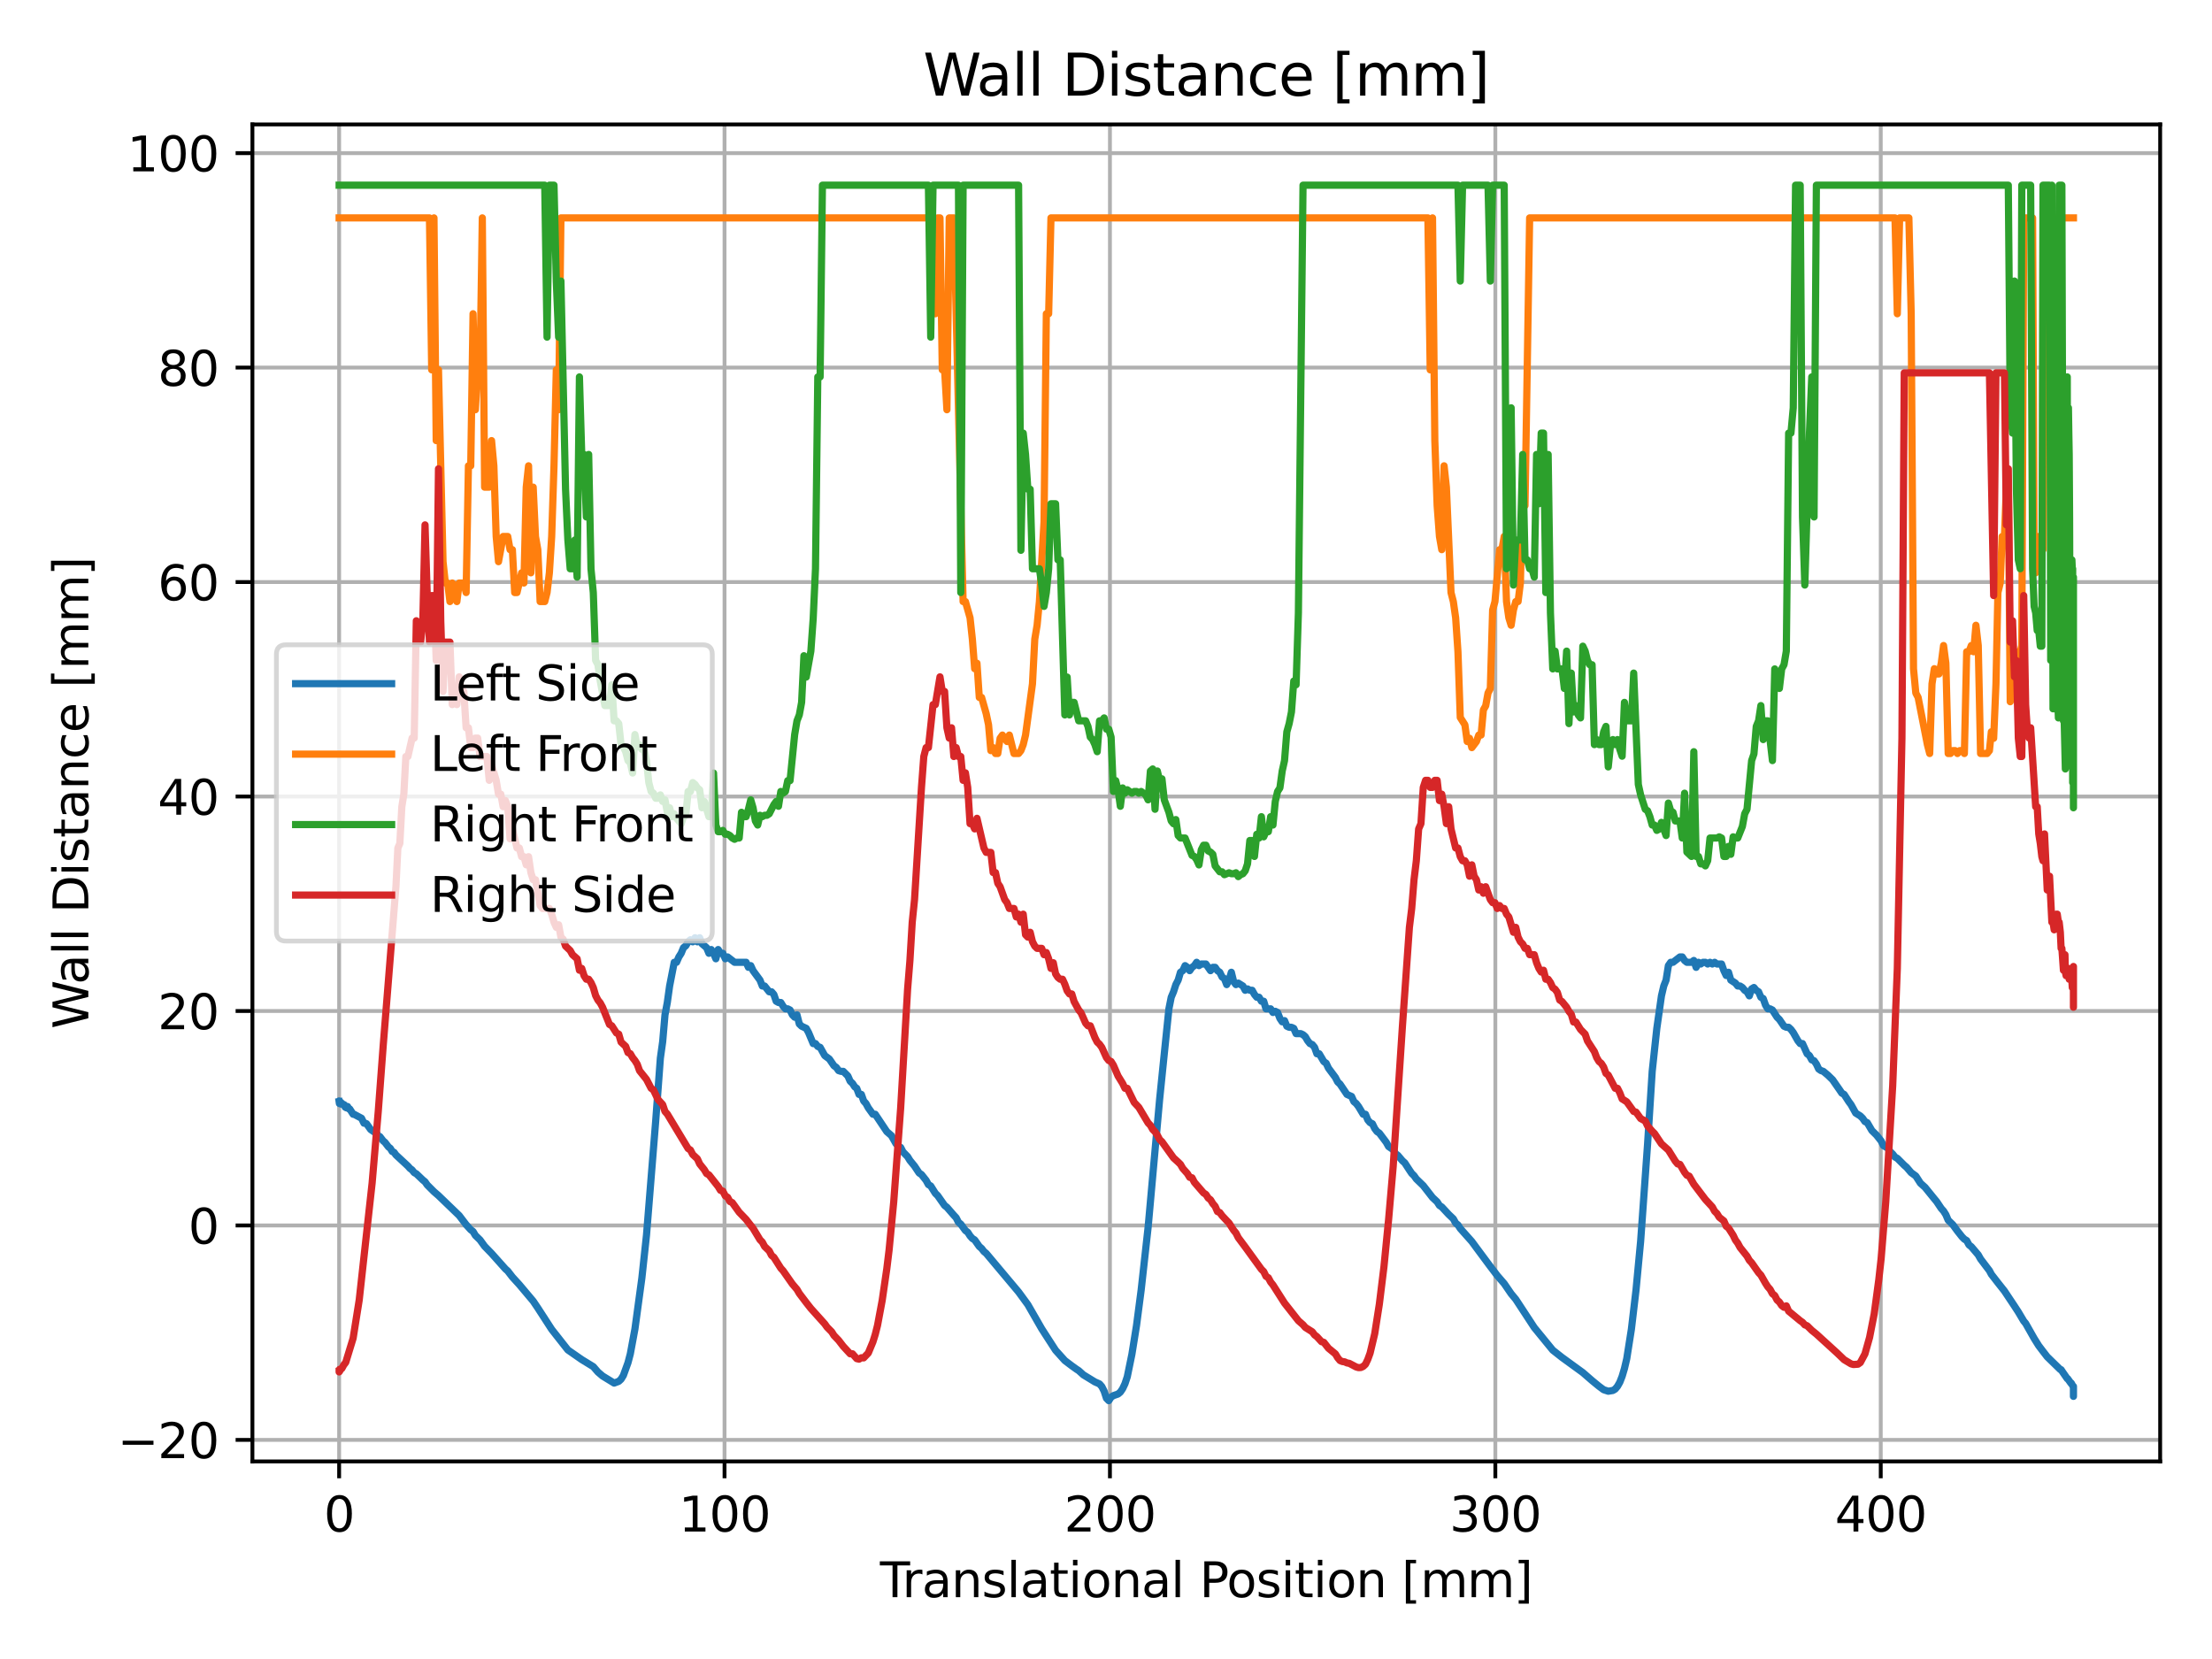 <?xml version="1.0" encoding="utf-8" standalone="no"?>
<!DOCTYPE svg PUBLIC "-//W3C//DTD SVG 1.1//EN"
  "http://www.w3.org/Graphics/SVG/1.1/DTD/svg11.dtd">
<svg xmlns:xlink="http://www.w3.org/1999/xlink" width="460.8pt" height="345.6pt" viewBox="0 0 460.8 345.6" xmlns="http://www.w3.org/2000/svg" version="1.1">
 <defs>
  <style type="text/css">*{stroke-linejoin: round; stroke-linecap: butt}</style>
 </defs>
 <g id="figure_1">
  <g id="patch_1">
   <path d="M 0 345.6 
L 460.8 345.6 
L 460.8 0 
L 0 0 
z
" style="fill: #ffffff"/>
  </g>
  <g id="axes_1">
   <g id="patch_2">
    <path d="M 52.583 304.444 
L 450 304.444 
L 450 25.918 
L 52.583 25.918 
z
" style="fill: #ffffff"/>
   </g>
   <g id="matplotlib.axis_1">
    <g id="xtick_1">
     <g id="line2d_1">
      <path d="M 70.647 304.444 
L 70.647 25.918 
" clip-path="url(#p1320fbf573)" style="fill: none; stroke: #b0b0b0; stroke-width: 0.8; stroke-linecap: square"/>
     </g>
     <g id="line2d_2">
      <defs>
       <path id="me6442c1ea4" d="M 0 0 
L 0 3.5 
" style="stroke: #000000; stroke-width: 0.8"/>
      </defs>
      <g>
       <use xlink:href="#me6442c1ea4" x="70.647" y="304.444" style="stroke: #000000; stroke-width: 0.8"/>
      </g>
     </g>
     <g id="text_1">
      <!-- 0 -->
      <g transform="translate(67.466 319.042)scale(0.1 -0.1)">
       <defs>
        <path id="DejaVuSans-30" d="M 2034 4250 
Q 1547 4250 1301 3770 
Q 1056 3291 1056 2328 
Q 1056 1369 1301 889 
Q 1547 409 2034 409 
Q 2525 409 2770 889 
Q 3016 1369 3016 2328 
Q 3016 3291 2770 3770 
Q 2525 4250 2034 4250 
z
M 2034 4750 
Q 2819 4750 3233 4129 
Q 3647 3509 3647 2328 
Q 3647 1150 3233 529 
Q 2819 -91 2034 -91 
Q 1250 -91 836 529 
Q 422 1150 422 2328 
Q 422 3509 836 4129 
Q 1250 4750 2034 4750 
z
" transform="scale(0.016)"/>
       </defs>
       <use xlink:href="#DejaVuSans-30"/>
      </g>
     </g>
    </g>
    <g id="xtick_2">
     <g id="line2d_3">
      <path d="M 150.934 304.444 
L 150.934 25.918 
" clip-path="url(#p1320fbf573)" style="fill: none; stroke: #b0b0b0; stroke-width: 0.8; stroke-linecap: square"/>
     </g>
     <g id="line2d_4">
      <g>
       <use xlink:href="#me6442c1ea4" x="150.934" y="304.444" style="stroke: #000000; stroke-width: 0.8"/>
      </g>
     </g>
     <g id="text_2">
      <!-- 100 -->
      <g transform="translate(141.39 319.042)scale(0.1 -0.1)">
       <defs>
        <path id="DejaVuSans-31" d="M 794 531 
L 1825 531 
L 1825 4091 
L 703 3866 
L 703 4441 
L 1819 4666 
L 2450 4666 
L 2450 531 
L 3481 531 
L 3481 0 
L 794 0 
L 794 531 
z
" transform="scale(0.016)"/>
       </defs>
       <use xlink:href="#DejaVuSans-31"/>
       <use xlink:href="#DejaVuSans-30" x="63.623"/>
       <use xlink:href="#DejaVuSans-30" x="127.246"/>
      </g>
     </g>
    </g>
    <g id="xtick_3">
     <g id="line2d_5">
      <path d="M 231.22 304.444 
L 231.22 25.918 
" clip-path="url(#p1320fbf573)" style="fill: none; stroke: #b0b0b0; stroke-width: 0.8; stroke-linecap: square"/>
     </g>
     <g id="line2d_6">
      <g>
       <use xlink:href="#me6442c1ea4" x="231.22" y="304.444" style="stroke: #000000; stroke-width: 0.8"/>
      </g>
     </g>
     <g id="text_3">
      <!-- 200 -->
      <g transform="translate(221.676 319.042)scale(0.1 -0.1)">
       <defs>
        <path id="DejaVuSans-32" d="M 1228 531 
L 3431 531 
L 3431 0 
L 469 0 
L 469 531 
Q 828 903 1448 1529 
Q 2069 2156 2228 2338 
Q 2531 2678 2651 2914 
Q 2772 3150 2772 3378 
Q 2772 3750 2511 3984 
Q 2250 4219 1831 4219 
Q 1534 4219 1204 4116 
Q 875 4013 500 3803 
L 500 4441 
Q 881 4594 1212 4672 
Q 1544 4750 1819 4750 
Q 2544 4750 2975 4387 
Q 3406 4025 3406 3419 
Q 3406 3131 3298 2873 
Q 3191 2616 2906 2266 
Q 2828 2175 2409 1742 
Q 1991 1309 1228 531 
z
" transform="scale(0.016)"/>
       </defs>
       <use xlink:href="#DejaVuSans-32"/>
       <use xlink:href="#DejaVuSans-30" x="63.623"/>
       <use xlink:href="#DejaVuSans-30" x="127.246"/>
      </g>
     </g>
    </g>
    <g id="xtick_4">
     <g id="line2d_7">
      <path d="M 311.506 304.444 
L 311.506 25.918 
" clip-path="url(#p1320fbf573)" style="fill: none; stroke: #b0b0b0; stroke-width: 0.8; stroke-linecap: square"/>
     </g>
     <g id="line2d_8">
      <g>
       <use xlink:href="#me6442c1ea4" x="311.506" y="304.444" style="stroke: #000000; stroke-width: 0.8"/>
      </g>
     </g>
     <g id="text_4">
      <!-- 300 -->
      <g transform="translate(301.962 319.042)scale(0.1 -0.1)">
       <defs>
        <path id="DejaVuSans-33" d="M 2597 2516 
Q 3050 2419 3304 2112 
Q 3559 1806 3559 1356 
Q 3559 666 3084 287 
Q 2609 -91 1734 -91 
Q 1441 -91 1130 -33 
Q 819 25 488 141 
L 488 750 
Q 750 597 1062 519 
Q 1375 441 1716 441 
Q 2309 441 2620 675 
Q 2931 909 2931 1356 
Q 2931 1769 2642 2001 
Q 2353 2234 1838 2234 
L 1294 2234 
L 1294 2753 
L 1863 2753 
Q 2328 2753 2575 2939 
Q 2822 3125 2822 3475 
Q 2822 3834 2567 4026 
Q 2313 4219 1838 4219 
Q 1578 4219 1281 4162 
Q 984 4106 628 3988 
L 628 4550 
Q 988 4650 1302 4700 
Q 1616 4750 1894 4750 
Q 2613 4750 3031 4423 
Q 3450 4097 3450 3541 
Q 3450 3153 3228 2886 
Q 3006 2619 2597 2516 
z
" transform="scale(0.016)"/>
       </defs>
       <use xlink:href="#DejaVuSans-33"/>
       <use xlink:href="#DejaVuSans-30" x="63.623"/>
       <use xlink:href="#DejaVuSans-30" x="127.246"/>
      </g>
     </g>
    </g>
    <g id="xtick_5">
     <g id="line2d_9">
      <path d="M 391.792 304.444 
L 391.792 25.918 
" clip-path="url(#p1320fbf573)" style="fill: none; stroke: #b0b0b0; stroke-width: 0.8; stroke-linecap: square"/>
     </g>
     <g id="line2d_10">
      <g>
       <use xlink:href="#me6442c1ea4" x="391.792" y="304.444" style="stroke: #000000; stroke-width: 0.8"/>
      </g>
     </g>
     <g id="text_5">
      <!-- 400 -->
      <g transform="translate(382.249 319.042)scale(0.1 -0.1)">
       <defs>
        <path id="DejaVuSans-34" d="M 2419 4116 
L 825 1625 
L 2419 1625 
L 2419 4116 
z
M 2253 4666 
L 3047 4666 
L 3047 1625 
L 3713 1625 
L 3713 1100 
L 3047 1100 
L 3047 0 
L 2419 0 
L 2419 1100 
L 313 1100 
L 313 1709 
L 2253 4666 
z
" transform="scale(0.016)"/>
       </defs>
       <use xlink:href="#DejaVuSans-34"/>
       <use xlink:href="#DejaVuSans-30" x="63.623"/>
       <use xlink:href="#DejaVuSans-30" x="127.246"/>
      </g>
     </g>
    </g>
    <g id="text_6">
     <!-- Translational Position [mm] -->
     <g transform="translate(183.314 332.72)scale(0.1 -0.1)">
      <defs>
       <path id="DejaVuSans-54" d="M -19 4666 
L 3928 4666 
L 3928 4134 
L 2272 4134 
L 2272 0 
L 1638 0 
L 1638 4134 
L -19 4134 
L -19 4666 
z
" transform="scale(0.016)"/>
       <path id="DejaVuSans-72" d="M 2631 2963 
Q 2534 3019 2420 3045 
Q 2306 3072 2169 3072 
Q 1681 3072 1420 2755 
Q 1159 2438 1159 1844 
L 1159 0 
L 581 0 
L 581 3500 
L 1159 3500 
L 1159 2956 
Q 1341 3275 1631 3429 
Q 1922 3584 2338 3584 
Q 2397 3584 2469 3576 
Q 2541 3569 2628 3553 
L 2631 2963 
z
" transform="scale(0.016)"/>
       <path id="DejaVuSans-61" d="M 2194 1759 
Q 1497 1759 1228 1600 
Q 959 1441 959 1056 
Q 959 750 1161 570 
Q 1363 391 1709 391 
Q 2188 391 2477 730 
Q 2766 1069 2766 1631 
L 2766 1759 
L 2194 1759 
z
M 3341 1997 
L 3341 0 
L 2766 0 
L 2766 531 
Q 2569 213 2275 61 
Q 1981 -91 1556 -91 
Q 1019 -91 701 211 
Q 384 513 384 1019 
Q 384 1609 779 1909 
Q 1175 2209 1959 2209 
L 2766 2209 
L 2766 2266 
Q 2766 2663 2505 2880 
Q 2244 3097 1772 3097 
Q 1472 3097 1187 3025 
Q 903 2953 641 2809 
L 641 3341 
Q 956 3463 1253 3523 
Q 1550 3584 1831 3584 
Q 2591 3584 2966 3190 
Q 3341 2797 3341 1997 
z
" transform="scale(0.016)"/>
       <path id="DejaVuSans-6e" d="M 3513 2113 
L 3513 0 
L 2938 0 
L 2938 2094 
Q 2938 2591 2744 2837 
Q 2550 3084 2163 3084 
Q 1697 3084 1428 2787 
Q 1159 2491 1159 1978 
L 1159 0 
L 581 0 
L 581 3500 
L 1159 3500 
L 1159 2956 
Q 1366 3272 1645 3428 
Q 1925 3584 2291 3584 
Q 2894 3584 3203 3211 
Q 3513 2838 3513 2113 
z
" transform="scale(0.016)"/>
       <path id="DejaVuSans-73" d="M 2834 3397 
L 2834 2853 
Q 2591 2978 2328 3040 
Q 2066 3103 1784 3103 
Q 1356 3103 1142 2972 
Q 928 2841 928 2578 
Q 928 2378 1081 2264 
Q 1234 2150 1697 2047 
L 1894 2003 
Q 2506 1872 2764 1633 
Q 3022 1394 3022 966 
Q 3022 478 2636 193 
Q 2250 -91 1575 -91 
Q 1294 -91 989 -36 
Q 684 19 347 128 
L 347 722 
Q 666 556 975 473 
Q 1284 391 1588 391 
Q 1994 391 2212 530 
Q 2431 669 2431 922 
Q 2431 1156 2273 1281 
Q 2116 1406 1581 1522 
L 1381 1569 
Q 847 1681 609 1914 
Q 372 2147 372 2553 
Q 372 3047 722 3315 
Q 1072 3584 1716 3584 
Q 2034 3584 2315 3537 
Q 2597 3491 2834 3397 
z
" transform="scale(0.016)"/>
       <path id="DejaVuSans-6c" d="M 603 4863 
L 1178 4863 
L 1178 0 
L 603 0 
L 603 4863 
z
" transform="scale(0.016)"/>
       <path id="DejaVuSans-74" d="M 1172 4494 
L 1172 3500 
L 2356 3500 
L 2356 3053 
L 1172 3053 
L 1172 1153 
Q 1172 725 1289 603 
Q 1406 481 1766 481 
L 2356 481 
L 2356 0 
L 1766 0 
Q 1100 0 847 248 
Q 594 497 594 1153 
L 594 3053 
L 172 3053 
L 172 3500 
L 594 3500 
L 594 4494 
L 1172 4494 
z
" transform="scale(0.016)"/>
       <path id="DejaVuSans-69" d="M 603 3500 
L 1178 3500 
L 1178 0 
L 603 0 
L 603 3500 
z
M 603 4863 
L 1178 4863 
L 1178 4134 
L 603 4134 
L 603 4863 
z
" transform="scale(0.016)"/>
       <path id="DejaVuSans-6f" d="M 1959 3097 
Q 1497 3097 1228 2736 
Q 959 2375 959 1747 
Q 959 1119 1226 758 
Q 1494 397 1959 397 
Q 2419 397 2687 759 
Q 2956 1122 2956 1747 
Q 2956 2369 2687 2733 
Q 2419 3097 1959 3097 
z
M 1959 3584 
Q 2709 3584 3137 3096 
Q 3566 2609 3566 1747 
Q 3566 888 3137 398 
Q 2709 -91 1959 -91 
Q 1206 -91 779 398 
Q 353 888 353 1747 
Q 353 2609 779 3096 
Q 1206 3584 1959 3584 
z
" transform="scale(0.016)"/>
       <path id="DejaVuSans-20" transform="scale(0.016)"/>
       <path id="DejaVuSans-50" d="M 1259 4147 
L 1259 2394 
L 2053 2394 
Q 2494 2394 2734 2622 
Q 2975 2850 2975 3272 
Q 2975 3691 2734 3919 
Q 2494 4147 2053 4147 
L 1259 4147 
z
M 628 4666 
L 2053 4666 
Q 2838 4666 3239 4311 
Q 3641 3956 3641 3272 
Q 3641 2581 3239 2228 
Q 2838 1875 2053 1875 
L 1259 1875 
L 1259 0 
L 628 0 
L 628 4666 
z
" transform="scale(0.016)"/>
       <path id="DejaVuSans-5b" d="M 550 4863 
L 1875 4863 
L 1875 4416 
L 1125 4416 
L 1125 -397 
L 1875 -397 
L 1875 -844 
L 550 -844 
L 550 4863 
z
" transform="scale(0.016)"/>
       <path id="DejaVuSans-6d" d="M 3328 2828 
Q 3544 3216 3844 3400 
Q 4144 3584 4550 3584 
Q 5097 3584 5394 3201 
Q 5691 2819 5691 2113 
L 5691 0 
L 5113 0 
L 5113 2094 
Q 5113 2597 4934 2840 
Q 4756 3084 4391 3084 
Q 3944 3084 3684 2787 
Q 3425 2491 3425 1978 
L 3425 0 
L 2847 0 
L 2847 2094 
Q 2847 2600 2669 2842 
Q 2491 3084 2119 3084 
Q 1678 3084 1418 2786 
Q 1159 2488 1159 1978 
L 1159 0 
L 581 0 
L 581 3500 
L 1159 3500 
L 1159 2956 
Q 1356 3278 1631 3431 
Q 1906 3584 2284 3584 
Q 2666 3584 2933 3390 
Q 3200 3197 3328 2828 
z
" transform="scale(0.016)"/>
       <path id="DejaVuSans-5d" d="M 1947 4863 
L 1947 -844 
L 622 -844 
L 622 -397 
L 1369 -397 
L 1369 4416 
L 622 4416 
L 622 4863 
L 1947 4863 
z
" transform="scale(0.016)"/>
      </defs>
      <use xlink:href="#DejaVuSans-54"/>
      <use xlink:href="#DejaVuSans-72" x="46.334"/>
      <use xlink:href="#DejaVuSans-61" x="87.447"/>
      <use xlink:href="#DejaVuSans-6e" x="148.727"/>
      <use xlink:href="#DejaVuSans-73" x="212.105"/>
      <use xlink:href="#DejaVuSans-6c" x="264.205"/>
      <use xlink:href="#DejaVuSans-61" x="291.988"/>
      <use xlink:href="#DejaVuSans-74" x="353.268"/>
      <use xlink:href="#DejaVuSans-69" x="392.477"/>
      <use xlink:href="#DejaVuSans-6f" x="420.26"/>
      <use xlink:href="#DejaVuSans-6e" x="481.441"/>
      <use xlink:href="#DejaVuSans-61" x="544.82"/>
      <use xlink:href="#DejaVuSans-6c" x="606.1"/>
      <use xlink:href="#DejaVuSans-20" x="633.883"/>
      <use xlink:href="#DejaVuSans-50" x="665.67"/>
      <use xlink:href="#DejaVuSans-6f" x="722.348"/>
      <use xlink:href="#DejaVuSans-73" x="783.529"/>
      <use xlink:href="#DejaVuSans-69" x="835.629"/>
      <use xlink:href="#DejaVuSans-74" x="863.412"/>
      <use xlink:href="#DejaVuSans-69" x="902.621"/>
      <use xlink:href="#DejaVuSans-6f" x="930.404"/>
      <use xlink:href="#DejaVuSans-6e" x="991.586"/>
      <use xlink:href="#DejaVuSans-20" x="1054.965"/>
      <use xlink:href="#DejaVuSans-5b" x="1086.752"/>
      <use xlink:href="#DejaVuSans-6d" x="1125.766"/>
      <use xlink:href="#DejaVuSans-6d" x="1223.178"/>
      <use xlink:href="#DejaVuSans-5d" x="1320.59"/>
     </g>
    </g>
   </g>
   <g id="matplotlib.axis_2">
    <g id="ytick_1">
     <g id="line2d_11">
      <path d="M 52.583 299.959 
L 450 299.959 
" clip-path="url(#p1320fbf573)" style="fill: none; stroke: #b0b0b0; stroke-width: 0.8; stroke-linecap: square"/>
     </g>
     <g id="line2d_12">
      <defs>
       <path id="m866f774cb7" d="M 0 0 
L -3.5 0 
" style="stroke: #000000; stroke-width: 0.8"/>
      </defs>
      <g>
       <use xlink:href="#m866f774cb7" x="52.583" y="299.959" style="stroke: #000000; stroke-width: 0.8"/>
      </g>
     </g>
     <g id="text_7">
      <!-- −20 -->
      <g transform="translate(24.478 303.759)scale(0.1 -0.1)">
       <defs>
        <path id="DejaVuSans-2212" d="M 678 2272 
L 4684 2272 
L 4684 1741 
L 678 1741 
L 678 2272 
z
" transform="scale(0.016)"/>
       </defs>
       <use xlink:href="#DejaVuSans-2212"/>
       <use xlink:href="#DejaVuSans-32" x="83.789"/>
       <use xlink:href="#DejaVuSans-30" x="147.412"/>
      </g>
     </g>
    </g>
    <g id="ytick_2">
     <g id="line2d_13">
      <path d="M 52.583 255.283 
L 450 255.283 
" clip-path="url(#p1320fbf573)" style="fill: none; stroke: #b0b0b0; stroke-width: 0.8; stroke-linecap: square"/>
     </g>
     <g id="line2d_14">
      <g>
       <use xlink:href="#m866f774cb7" x="52.583" y="255.283" style="stroke: #000000; stroke-width: 0.8"/>
      </g>
     </g>
     <g id="text_8">
      <!-- 0 -->
      <g transform="translate(39.22 259.082)scale(0.1 -0.1)">
       <use xlink:href="#DejaVuSans-30"/>
      </g>
     </g>
    </g>
    <g id="ytick_3">
     <g id="line2d_15">
      <path d="M 52.583 210.606 
L 450 210.606 
" clip-path="url(#p1320fbf573)" style="fill: none; stroke: #b0b0b0; stroke-width: 0.8; stroke-linecap: square"/>
     </g>
     <g id="line2d_16">
      <g>
       <use xlink:href="#m866f774cb7" x="52.583" y="210.606" style="stroke: #000000; stroke-width: 0.8"/>
      </g>
     </g>
     <g id="text_9">
      <!-- 20 -->
      <g transform="translate(32.858 214.405)scale(0.1 -0.1)">
       <use xlink:href="#DejaVuSans-32"/>
       <use xlink:href="#DejaVuSans-30" x="63.623"/>
      </g>
     </g>
    </g>
    <g id="ytick_4">
     <g id="line2d_17">
      <path d="M 52.583 165.929 
L 450 165.929 
" clip-path="url(#p1320fbf573)" style="fill: none; stroke: #b0b0b0; stroke-width: 0.8; stroke-linecap: square"/>
     </g>
     <g id="line2d_18">
      <g>
       <use xlink:href="#m866f774cb7" x="52.583" y="165.929" style="stroke: #000000; stroke-width: 0.8"/>
      </g>
     </g>
     <g id="text_10">
      <!-- 40 -->
      <g transform="translate(32.858 169.728)scale(0.1 -0.1)">
       <use xlink:href="#DejaVuSans-34"/>
       <use xlink:href="#DejaVuSans-30" x="63.623"/>
      </g>
     </g>
    </g>
    <g id="ytick_5">
     <g id="line2d_19">
      <path d="M 52.583 121.253 
L 450 121.253 
" clip-path="url(#p1320fbf573)" style="fill: none; stroke: #b0b0b0; stroke-width: 0.8; stroke-linecap: square"/>
     </g>
     <g id="line2d_20">
      <g>
       <use xlink:href="#m866f774cb7" x="52.583" y="121.253" style="stroke: #000000; stroke-width: 0.8"/>
      </g>
     </g>
     <g id="text_11">
      <!-- 60 -->
      <g transform="translate(32.858 125.052)scale(0.1 -0.1)">
       <defs>
        <path id="DejaVuSans-36" d="M 2113 2584 
Q 1688 2584 1439 2293 
Q 1191 2003 1191 1497 
Q 1191 994 1439 701 
Q 1688 409 2113 409 
Q 2538 409 2786 701 
Q 3034 994 3034 1497 
Q 3034 2003 2786 2293 
Q 2538 2584 2113 2584 
z
M 3366 4563 
L 3366 3988 
Q 3128 4100 2886 4159 
Q 2644 4219 2406 4219 
Q 1781 4219 1451 3797 
Q 1122 3375 1075 2522 
Q 1259 2794 1537 2939 
Q 1816 3084 2150 3084 
Q 2853 3084 3261 2657 
Q 3669 2231 3669 1497 
Q 3669 778 3244 343 
Q 2819 -91 2113 -91 
Q 1303 -91 875 529 
Q 447 1150 447 2328 
Q 447 3434 972 4092 
Q 1497 4750 2381 4750 
Q 2619 4750 2861 4703 
Q 3103 4656 3366 4563 
z
" transform="scale(0.016)"/>
       </defs>
       <use xlink:href="#DejaVuSans-36"/>
       <use xlink:href="#DejaVuSans-30" x="63.623"/>
      </g>
     </g>
    </g>
    <g id="ytick_6">
     <g id="line2d_21">
      <path d="M 52.583 76.576 
L 450 76.576 
" clip-path="url(#p1320fbf573)" style="fill: none; stroke: #b0b0b0; stroke-width: 0.8; stroke-linecap: square"/>
     </g>
     <g id="line2d_22">
      <g>
       <use xlink:href="#m866f774cb7" x="52.583" y="76.576" style="stroke: #000000; stroke-width: 0.8"/>
      </g>
     </g>
     <g id="text_12">
      <!-- 80 -->
      <g transform="translate(32.858 80.375)scale(0.1 -0.1)">
       <defs>
        <path id="DejaVuSans-38" d="M 2034 2216 
Q 1584 2216 1326 1975 
Q 1069 1734 1069 1313 
Q 1069 891 1326 650 
Q 1584 409 2034 409 
Q 2484 409 2743 651 
Q 3003 894 3003 1313 
Q 3003 1734 2745 1975 
Q 2488 2216 2034 2216 
z
M 1403 2484 
Q 997 2584 770 2862 
Q 544 3141 544 3541 
Q 544 4100 942 4425 
Q 1341 4750 2034 4750 
Q 2731 4750 3128 4425 
Q 3525 4100 3525 3541 
Q 3525 3141 3298 2862 
Q 3072 2584 2669 2484 
Q 3125 2378 3379 2068 
Q 3634 1759 3634 1313 
Q 3634 634 3220 271 
Q 2806 -91 2034 -91 
Q 1263 -91 848 271 
Q 434 634 434 1313 
Q 434 1759 690 2068 
Q 947 2378 1403 2484 
z
M 1172 3481 
Q 1172 3119 1398 2916 
Q 1625 2713 2034 2713 
Q 2441 2713 2670 2916 
Q 2900 3119 2900 3481 
Q 2900 3844 2670 4047 
Q 2441 4250 2034 4250 
Q 1625 4250 1398 4047 
Q 1172 3844 1172 3481 
z
" transform="scale(0.016)"/>
       </defs>
       <use xlink:href="#DejaVuSans-38"/>
       <use xlink:href="#DejaVuSans-30" x="63.623"/>
      </g>
     </g>
    </g>
    <g id="ytick_7">
     <g id="line2d_23">
      <path d="M 52.583 31.899 
L 450 31.899 
" clip-path="url(#p1320fbf573)" style="fill: none; stroke: #b0b0b0; stroke-width: 0.8; stroke-linecap: square"/>
     </g>
     <g id="line2d_24">
      <g>
       <use xlink:href="#m866f774cb7" x="52.583" y="31.899" style="stroke: #000000; stroke-width: 0.8"/>
      </g>
     </g>
     <g id="text_13">
      <!-- 100 -->
      <g transform="translate(26.495 35.698)scale(0.1 -0.1)">
       <use xlink:href="#DejaVuSans-31"/>
       <use xlink:href="#DejaVuSans-30" x="63.623"/>
       <use xlink:href="#DejaVuSans-30" x="127.246"/>
      </g>
     </g>
    </g>
    <g id="text_14">
     <!-- Wall Distance [mm] -->
     <g transform="translate(18.398 214.331)rotate(-90)scale(0.1 -0.1)">
      <defs>
       <path id="DejaVuSans-57" d="M 213 4666 
L 850 4666 
L 1831 722 
L 2809 4666 
L 3519 4666 
L 4500 722 
L 5478 4666 
L 6119 4666 
L 4947 0 
L 4153 0 
L 3169 4050 
L 2175 0 
L 1381 0 
L 213 4666 
z
" transform="scale(0.016)"/>
       <path id="DejaVuSans-44" d="M 1259 4147 
L 1259 519 
L 2022 519 
Q 2988 519 3436 956 
Q 3884 1394 3884 2338 
Q 3884 3275 3436 3711 
Q 2988 4147 2022 4147 
L 1259 4147 
z
M 628 4666 
L 1925 4666 
Q 3281 4666 3915 4102 
Q 4550 3538 4550 2338 
Q 4550 1131 3912 565 
Q 3275 0 1925 0 
L 628 0 
L 628 4666 
z
" transform="scale(0.016)"/>
       <path id="DejaVuSans-63" d="M 3122 3366 
L 3122 2828 
Q 2878 2963 2633 3030 
Q 2388 3097 2138 3097 
Q 1578 3097 1268 2742 
Q 959 2388 959 1747 
Q 959 1106 1268 751 
Q 1578 397 2138 397 
Q 2388 397 2633 464 
Q 2878 531 3122 666 
L 3122 134 
Q 2881 22 2623 -34 
Q 2366 -91 2075 -91 
Q 1284 -91 818 406 
Q 353 903 353 1747 
Q 353 2603 823 3093 
Q 1294 3584 2113 3584 
Q 2378 3584 2631 3529 
Q 2884 3475 3122 3366 
z
" transform="scale(0.016)"/>
       <path id="DejaVuSans-65" d="M 3597 1894 
L 3597 1613 
L 953 1613 
Q 991 1019 1311 708 
Q 1631 397 2203 397 
Q 2534 397 2845 478 
Q 3156 559 3463 722 
L 3463 178 
Q 3153 47 2828 -22 
Q 2503 -91 2169 -91 
Q 1331 -91 842 396 
Q 353 884 353 1716 
Q 353 2575 817 3079 
Q 1281 3584 2069 3584 
Q 2775 3584 3186 3129 
Q 3597 2675 3597 1894 
z
M 3022 2063 
Q 3016 2534 2758 2815 
Q 2500 3097 2075 3097 
Q 1594 3097 1305 2825 
Q 1016 2553 972 2059 
L 3022 2063 
z
" transform="scale(0.016)"/>
      </defs>
      <use xlink:href="#DejaVuSans-57"/>
      <use xlink:href="#DejaVuSans-61" x="92.502"/>
      <use xlink:href="#DejaVuSans-6c" x="153.781"/>
      <use xlink:href="#DejaVuSans-6c" x="181.564"/>
      <use xlink:href="#DejaVuSans-20" x="209.348"/>
      <use xlink:href="#DejaVuSans-44" x="241.135"/>
      <use xlink:href="#DejaVuSans-69" x="318.137"/>
      <use xlink:href="#DejaVuSans-73" x="345.92"/>
      <use xlink:href="#DejaVuSans-74" x="398.02"/>
      <use xlink:href="#DejaVuSans-61" x="437.229"/>
      <use xlink:href="#DejaVuSans-6e" x="498.508"/>
      <use xlink:href="#DejaVuSans-63" x="561.887"/>
      <use xlink:href="#DejaVuSans-65" x="616.867"/>
      <use xlink:href="#DejaVuSans-20" x="678.391"/>
      <use xlink:href="#DejaVuSans-5b" x="710.178"/>
      <use xlink:href="#DejaVuSans-6d" x="749.191"/>
      <use xlink:href="#DejaVuSans-6d" x="846.604"/>
      <use xlink:href="#DejaVuSans-5d" x="944.016"/>
     </g>
    </g>
   </g>
   <g id="line2d_25">
    <path d="M 70.647 229.482 
L 70.703 229.884 
L 70.647 229.348 
L 70.756 229.482 
L 70.779 229.482 
L 70.904 229.616 
L 70.989 229.616 
L 71.038 229.996 
L 71.091 229.75 
L 71.212 229.996 
L 71.279 229.884 
L 71.514 230.13 
L 71.7 230.13 
L 71.909 230.643 
L 72.024 230.398 
L 72.145 230.777 
L 72.274 230.777 
L 72.41 230.509 
L 72.702 231.023 
L 72.859 231.023 
L 73.56 232.118 
L 73.754 232.118 
L 75.309 232.949 
L 75.818 233.981 
L 76.083 233.981 
L 76.356 234.092 
L 77.218 235.301 
L 78.145 235.94 
L 78.468 236.045 
L 78.796 236.666 
L 79.133 236.769 
L 79.832 237.676 
L 80.193 237.97 
L 80.932 238.935 
L 81.309 239.217 
L 81.695 239.867 
L 82.088 240.05 
L 82.481 240.593 
L 84.978 242.914 
L 85.412 243.405 
L 85.845 243.727 
L 86.287 244.285 
L 86.729 244.52 
L 88.085 245.818 
L 88.543 246.189 
L 89.001 246.845 
L 90.406 248.251 
L 91.345 249.064 
L 95.656 253.219 
L 97.102 255.119 
L 98.065 256.181 
L 98.547 256.543 
L 99.028 257.355 
L 99.992 258.292 
L 100.955 259.616 
L 102.4 261.104 
L 105.291 264.343 
L 105.772 264.772 
L 106.736 266.021 
L 108.181 267.607 
L 111.071 271.04 
L 112.035 272.468 
L 114.925 276.931 
L 118.297 281.217 
L 121.187 283.228 
L 123.596 284.702 
L 124.559 285.819 
L 125.523 286.646 
L 127.932 288.12 
L 128.895 287.763 
L 129.377 287.316 
L 129.858 286.534 
L 130.822 283.876 
L 131.304 282.044 
L 132.267 276.855 
L 133.712 266.242 
L 134.676 257.305 
L 136.602 233.413 
L 137.566 220.435 
L 138.048 216.995 
L 138.529 211.41 
L 139.011 208.841 
L 139.493 205.401 
L 140.456 200.464 
L 140.938 200.464 
L 141.42 199.347 
L 141.901 198.588 
L 142.383 197.426 
L 142.865 197.024 
L 143.346 196.198 
L 143.828 195.773 
L 144.31 196.198 
L 144.792 195.349 
L 145.273 196.198 
L 145.755 195.349 
L 146.237 196.6 
L 147.2 197.426 
L 147.682 198.588 
L 148.164 197.806 
L 148.645 198.588 
L 149.127 199.727 
L 149.609 197.806 
L 150.091 198.588 
L 150.572 198.588 
L 151.094 199.727 
L 151.576 199.347 
L 153.021 200.464 
L 155.43 200.464 
L 155.911 201.514 
L 156.393 201.157 
L 156.875 202.207 
L 158.32 204.173 
L 158.802 205.401 
L 159.283 205.401 
L 160.247 206.607 
L 160.728 206.607 
L 161.21 207.166 
L 161.692 208.573 
L 162.174 208.841 
L 162.655 208.841 
L 163.137 209.623 
L 163.619 210.159 
L 164.1 210.159 
L 164.582 210.405 
L 165.064 211.41 
L 165.546 211.902 
L 166.027 211.41 
L 166.509 213.309 
L 166.991 213.778 
L 167.954 214.225 
L 168.436 215.096 
L 169.399 217.397 
L 169.881 217.397 
L 170.363 218 
L 170.845 218.179 
L 171.808 219.899 
L 172.771 220.614 
L 173.735 222.021 
L 174.217 222.356 
L 174.698 223.026 
L 175.18 223.182 
L 175.662 223.182 
L 176.625 224.143 
L 177.107 225.238 
L 177.589 225.684 
L 178.07 226.422 
L 178.472 226.712 
L 178.953 227.985 
L 179.435 227.985 
L 179.917 229.348 
L 180.399 229.884 
L 180.88 230.777 
L 181.844 232.118 
L 182.325 232.118 
L 184.734 235.728 
L 185.697 236.563 
L 186.661 238.263 
L 187.143 238.743 
L 187.624 239.029 
L 188.106 239.959 
L 189.07 240.948 
L 189.551 241.734 
L 190.515 242.914 
L 191.478 244.364 
L 191.96 244.676 
L 192.923 245.892 
L 193.405 246.772 
L 193.887 247.06 
L 194.85 248.592 
L 195.332 249.064 
L 196.777 251.123 
L 197.259 251.494 
L 198.704 253.161 
L 199.186 253.678 
L 199.667 254.628 
L 200.149 255.011 
L 201.112 256.337 
L 201.594 256.698 
L 202.076 257.455 
L 202.558 257.999 
L 203.039 258.292 
L 204.003 259.663 
L 204.484 260.076 
L 204.966 260.706 
L 205.448 261.104 
L 212.192 269.144 
L 214.119 271.777 
L 217.009 276.806 
L 218.454 279.051 
L 219.899 281.284 
L 221.826 283.429 
L 223.271 284.524 
L 224.235 285.216 
L 224.717 285.529 
L 225.68 286.4 
L 228.089 287.874 
L 229.052 288.299 
L 229.534 288.857 
L 230.016 289.818 
L 230.497 291.292 
L 230.979 291.783 
L 231.461 291.046 
L 231.942 290.734 
L 232.906 290.399 
L 233.388 289.996 
L 233.869 289.282 
L 234.351 288.254 
L 234.833 286.802 
L 235.796 282.111 
L 236.76 276.109 
L 237.723 268.741 
L 239.168 255.708 
L 241.577 228.946 
L 242.54 219.519 
L 243.504 210.159 
L 243.985 207.747 
L 244.467 206.607 
L 244.949 205.111 
L 245.431 204.173 
L 245.912 202.542 
L 246.394 202.207 
L 246.876 201.157 
L 247.357 201.514 
L 247.839 202.207 
L 248.321 201.514 
L 248.803 201.157 
L 249.284 200.464 
L 249.766 201.157 
L 250.248 200.822 
L 251.211 200.822 
L 252.175 202.207 
L 252.656 201.514 
L 253.138 201.514 
L 253.62 202.207 
L 254.101 202.542 
L 254.583 203.525 
L 255.065 203.86 
L 255.547 205.111 
L 256.028 204.173 
L 256.51 202.542 
L 256.992 204.485 
L 257.473 205.111 
L 257.955 204.798 
L 258.919 205.401 
L 259.4 206.295 
L 259.882 206.004 
L 260.364 206.295 
L 260.845 206.295 
L 261.327 207.166 
L 261.809 207.747 
L 262.291 207.747 
L 262.772 208.573 
L 263.254 208.573 
L 263.736 210.159 
L 264.699 210.159 
L 265.181 210.919 
L 265.663 210.673 
L 266.144 210.919 
L 266.626 212.147 
L 267.108 212.862 
L 267.59 212.616 
L 268.071 213.778 
L 268.553 214.001 
L 269.035 214.001 
L 269.516 214.225 
L 269.998 215.319 
L 270.962 215.319 
L 271.443 215.543 
L 271.925 215.967 
L 272.407 216.794 
L 272.888 217.397 
L 273.37 217.598 
L 273.852 218.179 
L 274.334 219.519 
L 274.815 219.519 
L 275.779 221.15 
L 276.26 221.485 
L 276.742 222.512 
L 278.187 224.456 
L 278.669 225.394 
L 279.151 225.841 
L 280.596 227.985 
L 281.559 228.41 
L 282.041 229.482 
L 282.523 229.884 
L 283.004 230.509 
L 283.968 232.118 
L 284.45 232.118 
L 284.931 233.297 
L 285.413 233.869 
L 285.895 234.092 
L 286.377 235.087 
L 286.858 235.728 
L 287.34 236.045 
L 288.785 237.97 
L 289.267 238.839 
L 290.23 239.498 
L 290.712 240.323 
L 291.194 240.682 
L 292.157 241.819 
L 292.639 242.246 
L 293.602 243.727 
L 294.084 244.442 
L 294.566 244.909 
L 295.047 245.592 
L 296.493 246.988 
L 298.419 249.461 
L 299.383 250.368 
L 299.865 251.123 
L 300.346 251.432 
L 301.791 252.986 
L 302.755 253.904 
L 303.237 254.793 
L 303.718 255.173 
L 304.2 255.919 
L 306.609 258.629 
L 307.572 259.938 
L 310.462 263.827 
L 311.908 265.724 
L 313.353 267.394 
L 314.798 269.505 
L 315.761 270.665 
L 319.615 276.549 
L 323.469 281.262 
L 325.396 282.781 
L 329.731 285.931 
L 331.658 287.606 
L 333.103 288.79 
L 334.067 289.505 
L 335.03 289.818 
L 335.993 289.661 
L 336.475 289.371 
L 336.957 288.79 
L 337.439 287.941 
L 337.92 286.713 
L 338.402 285.082 
L 338.884 283.027 
L 339.847 276.906 
L 340.811 268.741 
L 341.774 258.58 
L 343.219 238.359 
L 344.183 223.182 
L 345.146 214.225 
L 346.11 207.456 
L 346.591 205.401 
L 347.073 204.173 
L 347.555 201.157 
L 348.036 200.464 
L 348.518 200.464 
L 349.963 199.347 
L 350.445 199.347 
L 350.927 200.085 
L 351.408 200.464 
L 352.372 200.464 
L 352.854 200.085 
L 353.335 201.514 
L 353.817 200.464 
L 354.299 200.822 
L 354.78 200.464 
L 355.262 200.464 
L 355.744 200.822 
L 356.226 200.464 
L 356.707 200.822 
L 357.189 200.464 
L 357.671 200.822 
L 358.634 200.822 
L 359.116 202.207 
L 359.598 203.212 
L 360.079 202.542 
L 360.561 204.173 
L 361.524 204.798 
L 362.006 205.401 
L 362.488 205.401 
L 362.97 205.714 
L 363.451 206.295 
L 363.933 206.607 
L 364.415 207.456 
L 364.897 206.004 
L 365.378 205.714 
L 365.86 206.295 
L 366.342 206.607 
L 366.823 207.747 
L 367.305 208.015 
L 367.787 209.377 
L 368.269 210.159 
L 368.75 210.159 
L 369.232 210.405 
L 370.195 211.902 
L 370.677 212.371 
L 371.641 213.778 
L 372.122 214.001 
L 372.604 214.001 
L 373.086 214.448 
L 373.567 215.096 
L 374.531 216.794 
L 375.013 217.397 
L 375.494 217.397 
L 376.458 219.519 
L 376.939 219.899 
L 377.421 220.792 
L 377.903 220.971 
L 378.385 221.663 
L 378.866 222.691 
L 379.348 223.026 
L 379.83 223.182 
L 380.793 223.987 
L 381.757 224.925 
L 383.202 227.002 
L 383.684 227.717 
L 384.165 227.985 
L 385.129 229.482 
L 385.61 230.13 
L 386.574 231.872 
L 387.537 232.475 
L 388.019 232.949 
L 388.501 233.641 
L 388.982 233.869 
L 389.946 235.515 
L 390.909 236.46 
L 391.873 237.676 
L 392.354 238.65 
L 393.318 239.217 
L 393.8 239.959 
L 394.281 240.412 
L 394.763 241.037 
L 395.245 241.301 
L 396.69 242.749 
L 397.172 243.16 
L 398.135 244.285 
L 399.098 244.985 
L 400.062 246.481 
L 401.025 247.346 
L 402.952 249.723 
L 403.434 250.303 
L 404.397 251.738 
L 404.879 252.28 
L 405.361 253.044 
L 405.843 254.185 
L 406.806 255.119 
L 407.769 256.44 
L 408.733 257.655 
L 409.215 258.144 
L 409.696 258.437 
L 410.178 259.337 
L 410.66 259.708 
L 412.105 261.41 
L 412.587 262.268 
L 413.951 264.066 
L 414.433 264.694 
L 414.835 265.46 
L 416.199 267.218 
L 417.564 268.943 
L 419.652 272.079 
L 420.455 273.314 
L 421.579 275.206 
L 421.98 275.686 
L 423.746 278.805 
L 424.71 280.346 
L 425.593 281.508 
L 426.476 282.647 
L 429.206 285.305 
L 429.366 285.328 
L 429.688 285.819 
L 430.651 287.204 
L 430.731 287.204 
L 431.213 287.874 
L 431.374 288.098 
L 431.454 288.098 
L 431.454 288.209 
L 431.534 288.209 
L 431.936 288.969 
L 431.936 288.812 
L 431.936 290.89 
L 431.936 290.823 
" clip-path="url(#p1320fbf573)" style="fill: none; stroke: #1f77b4; stroke-width: 1.5; stroke-linecap: square"/>
   </g>
   <g id="line2d_26">
    <path d="M 70.647 45.392 
L 89.466 45.392 
L 89.932 77.045 
L 90.406 45.392 
L 90.871 91.788 
L 91.345 77.045 
L 92.292 117.008 
L 92.774 121.454 
L 93.256 121.454 
L 93.73 125.318 
L 94.211 121.454 
L 95.175 125.318 
L 95.656 121.454 
L 96.62 121.454 
L 97.102 123.442 
L 97.583 97.038 
L 98.065 97.038 
L 98.547 65.362 
L 99.028 85.355 
L 99.51 77.045 
L 99.992 77.045 
L 100.474 45.392 
L 100.955 101.483 
L 101.919 101.483 
L 102.4 91.788 
L 102.882 97.038 
L 103.364 111.759 
L 103.846 117.008 
L 104.809 111.759 
L 105.772 111.759 
L 106.254 114.506 
L 106.736 114.506 
L 107.218 123.442 
L 107.699 123.442 
L 108.663 119.331 
L 109.145 121.454 
L 109.626 101.483 
L 110.108 97.038 
L 110.59 119.331 
L 111.071 101.483 
L 111.553 111.759 
L 112.035 114.506 
L 112.517 125.318 
L 113.48 125.318 
L 113.962 123.442 
L 114.443 119.331 
L 114.925 111.759 
L 115.407 97.038 
L 115.889 77.045 
L 116.37 85.355 
L 116.852 45.392 
L 194.368 45.392 
L 194.85 65.362 
L 195.332 45.392 
L 195.814 45.392 
L 196.295 77.045 
L 196.777 77.045 
L 197.259 85.355 
L 197.74 45.392 
L 198.704 45.392 
L 200.631 125.318 
L 201.112 125.318 
L 202.076 128.691 
L 202.558 133.137 
L 203.039 139.302 
L 203.521 138.163 
L 204.003 145.289 
L 204.484 145.289 
L 205.448 148.684 
L 205.93 150.985 
L 206.411 156.368 
L 206.893 155.743 
L 207.375 156.972 
L 207.857 156.972 
L 208.338 153.8 
L 208.82 153.129 
L 209.783 154.47 
L 210.265 153.129 
L 211.229 156.972 
L 212.192 156.972 
L 212.674 156.368 
L 213.155 155.118 
L 213.637 153.129 
L 215.082 142.452 
L 215.564 133.137 
L 216.046 130.255 
L 216.527 125.318 
L 217.491 108.721 
L 217.973 65.362 
L 218.454 65.362 
L 218.936 45.392 
L 297.456 45.392 
L 297.938 77.045 
L 298.419 45.392 
L 298.901 91.788 
L 299.383 105.325 
L 299.865 111.759 
L 300.346 114.506 
L 300.828 97.038 
L 301.31 101.483 
L 302.273 123.442 
L 302.755 125.318 
L 303.237 128.691 
L 303.718 135.773 
L 304.2 149.466 
L 305.164 150.985 
L 305.645 154.47 
L 306.127 153.8 
L 306.609 155.743 
L 307.572 154.47 
L 308.054 153.129 
L 308.536 153.129 
L 309.017 147.88 
L 309.499 147.031 
L 309.981 144.373 
L 310.462 143.435 
L 310.944 127.061 
L 311.426 125.318 
L 312.389 114.506 
L 312.871 114.506 
L 313.353 111.759 
L 313.834 125.318 
L 314.316 128.691 
L 314.798 130.255 
L 315.28 127.061 
L 315.761 125.318 
L 316.243 125.318 
L 316.725 121.454 
L 317.206 101.483 
L 317.688 105.325 
L 318.652 45.392 
L 394.763 45.392 
L 395.245 65.362 
L 395.726 45.392 
L 397.653 45.392 
L 398.135 65.362 
L 398.617 139.302 
L 399.098 144.373 
L 399.58 145.289 
L 401.507 155.118 
L 401.989 156.972 
L 402.471 142.452 
L 402.952 139.302 
L 403.434 140.397 
L 403.916 140.397 
L 404.397 138.163 
L 404.879 134.477 
L 405.361 138.163 
L 405.843 156.972 
L 406.324 156.972 
L 406.806 156.368 
L 407.288 156.368 
L 407.769 156.972 
L 408.251 156.368 
L 408.733 156.368 
L 409.215 156.972 
L 409.696 135.773 
L 410.178 135.773 
L 410.66 134.477 
L 411.141 135.773 
L 411.623 130.255 
L 412.105 134.477 
L 412.587 156.972 
L 413.951 156.972 
L 414.433 156.368 
L 414.835 152.437 
L 415.316 153.8 
L 415.798 142.452 
L 416.199 123.442 
L 416.681 121.454 
L 417.083 111.759 
L 417.564 111.759 
L 417.966 101.483 
L 418.367 101.483 
L 418.769 146.182 
L 419.25 144.373 
L 419.652 141.446 
L 420.053 140.397 
L 420.455 135.773 
L 420.856 135.773 
L 421.177 134.477 
L 421.579 45.392 
L 423.425 45.392 
L 423.746 117.008 
L 424.068 119.331 
L 424.389 114.506 
L 424.71 111.759 
L 425.031 114.506 
L 425.593 114.506 
L 425.914 45.392 
L 427.199 45.392 
L 427.44 119.331 
L 427.921 97.038 
L 428.162 65.362 
L 428.403 65.362 
L 428.564 45.392 
L 431.936 45.392 
L 431.936 45.392 
" clip-path="url(#p1320fbf573)" style="fill: none; stroke: #ff7f0e; stroke-width: 1.5; stroke-linecap: square"/>
   </g>
   <g id="line2d_27">
    <path d="M 70.647 38.578 
L 113.48 38.578 
L 113.962 70.232 
L 114.443 38.578 
L 115.407 38.578 
L 115.889 58.549 
L 116.37 70.232 
L 116.852 58.549 
L 117.815 101.908 
L 118.297 112.496 
L 118.779 118.483 
L 119.261 118.483 
L 119.742 112.496 
L 120.224 120.225 
L 120.706 78.519 
L 121.187 94.67 
L 121.669 94.67 
L 122.151 107.693 
L 122.633 94.67 
L 123.114 118.483 
L 123.596 123.442 
L 124.078 137.56 
L 124.559 138.475 
L 125.041 141.871 
L 126.005 146.986 
L 126.968 146.986 
L 127.45 142.653 
L 127.932 150.158 
L 128.413 150.158 
L 128.895 150.739 
L 129.377 155.118 
L 129.858 155.609 
L 130.34 156.592 
L 130.822 158.446 
L 131.304 158.893 
L 131.785 161.037 
L 132.267 153.018 
L 132.749 155.609 
L 133.23 155.118 
L 133.712 156.1 
L 134.194 156.1 
L 134.676 158.446 
L 135.157 163.025 
L 135.639 164.879 
L 136.121 165.237 
L 136.602 166.287 
L 137.084 166.287 
L 137.566 165.594 
L 138.048 166.957 
L 138.529 166.622 
L 139.011 169.213 
L 139.493 168.275 
L 139.974 170.129 
L 140.456 169.526 
L 140.938 170.442 
L 141.901 171.603 
L 142.383 170.129 
L 142.865 169.838 
L 143.346 164.879 
L 143.828 164.879 
L 144.31 163.025 
L 144.792 163.405 
L 145.273 164.142 
L 145.755 164.522 
L 146.237 168.275 
L 146.719 166.957 
L 147.682 170.129 
L 148.164 170.129 
L 148.645 161.037 
L 149.127 171.871 
L 149.609 173.256 
L 150.091 173.256 
L 150.572 172.988 
L 151.094 173.792 
L 151.576 173.792 
L 152.058 174.06 
L 152.539 174.574 
L 153.021 174.842 
L 153.503 174.574 
L 153.984 174.574 
L 154.466 169.213 
L 154.948 170.129 
L 155.43 170.129 
L 155.911 168.588 
L 156.393 166.622 
L 156.875 168.275 
L 157.356 171.022 
L 157.838 171.871 
L 158.32 169.838 
L 158.802 170.129 
L 159.283 169.838 
L 159.765 169.838 
L 160.247 169.526 
L 161.21 167.627 
L 161.692 166.957 
L 162.174 167.962 
L 162.655 164.879 
L 163.137 165.237 
L 163.619 164.879 
L 164.1 162.623 
L 164.582 162.623 
L 165.546 153.018 
L 166.027 150.158 
L 166.509 148.93 
L 166.991 146.316 
L 167.473 136.599 
L 167.954 141.044 
L 168.918 135.638 
L 169.399 128.937 
L 169.881 118.483 
L 170.363 78.519 
L 170.845 78.519 
L 171.326 38.578 
L 193.405 38.578 
L 193.887 70.232 
L 194.368 38.578 
L 199.667 38.578 
L 200.149 123.442 
L 200.631 38.578 
L 212.192 38.578 
L 212.674 114.64 
L 213.155 90.225 
L 213.637 94.67 
L 214.119 101.908 
L 214.601 101.908 
L 215.082 118.483 
L 216.527 118.483 
L 217.009 121.878 
L 217.491 126.323 
L 217.973 123.442 
L 218.454 118.483 
L 218.936 104.946 
L 219.899 104.946 
L 220.381 116.629 
L 220.863 116.629 
L 221.826 148.93 
L 222.308 141.044 
L 222.79 148.93 
L 223.271 146.316 
L 223.753 146.316 
L 224.717 150.158 
L 226.162 150.158 
L 226.644 151.32 
L 227.125 153.554 
L 227.607 154.068 
L 228.089 155.118 
L 228.57 156.592 
L 229.052 150.158 
L 229.534 150.158 
L 230.016 149.555 
L 230.497 151.901 
L 230.979 151.901 
L 231.461 153.554 
L 231.942 164.879 
L 232.424 162.623 
L 232.906 164.522 
L 233.388 167.962 
L 233.869 164.142 
L 234.351 165.237 
L 234.833 164.522 
L 235.796 165.237 
L 236.278 164.879 
L 236.76 164.879 
L 237.241 165.237 
L 237.723 164.879 
L 238.686 165.594 
L 239.168 166.622 
L 239.65 160.613 
L 240.132 160.188 
L 240.613 168.588 
L 241.095 160.613 
L 241.577 162.623 
L 242.058 162.243 
L 242.54 166.622 
L 243.504 169.213 
L 243.985 171.022 
L 244.467 171.603 
L 244.949 170.732 
L 245.431 174.06 
L 245.912 174.574 
L 246.876 174.574 
L 248.321 178.193 
L 248.803 178.416 
L 249.284 179.087 
L 249.766 180.181 
L 250.248 177.031 
L 250.729 176.071 
L 251.211 176.071 
L 251.693 177.277 
L 252.175 177.501 
L 252.656 177.97 
L 253.138 180.382 
L 254.101 181.611 
L 254.583 181.611 
L 255.065 182.214 
L 256.028 181.812 
L 256.51 182.013 
L 256.992 182.013 
L 257.473 181.812 
L 257.955 182.616 
L 258.437 182.214 
L 258.919 182.013 
L 259.4 181.41 
L 259.882 179.958 
L 260.364 175.088 
L 260.845 175.088 
L 261.327 178.416 
L 261.809 173.792 
L 262.291 174.574 
L 262.772 170.129 
L 263.254 174.328 
L 263.736 173.256 
L 264.218 173.256 
L 264.699 170.129 
L 265.181 171.871 
L 265.663 166.957 
L 266.144 164.879 
L 266.626 164.142 
L 267.108 160.613 
L 267.59 158.446 
L 268.071 152.459 
L 268.553 150.739 
L 269.035 148.304 
L 269.516 141.871 
L 269.998 142.653 
L 270.48 127.664 
L 271.443 38.578 
L 303.718 38.578 
L 304.2 58.549 
L 304.682 38.578 
L 309.981 38.578 
L 310.462 58.549 
L 310.944 38.578 
L 313.353 38.578 
L 313.834 118.483 
L 314.316 90.225 
L 314.798 84.953 
L 315.28 121.878 
L 315.761 112.496 
L 316.725 112.496 
L 317.206 94.67 
L 317.688 116.629 
L 318.17 116.629 
L 318.652 118.483 
L 319.133 118.483 
L 319.615 120.225 
L 320.097 94.67 
L 320.578 104.946 
L 321.06 90.225 
L 321.542 90.225 
L 322.024 123.442 
L 322.505 94.67 
L 322.987 127.664 
L 323.469 139.347 
L 323.951 135.638 
L 324.432 139.347 
L 325.396 139.347 
L 325.877 143.412 
L 326.359 135.638 
L 326.841 150.739 
L 327.323 140.218 
L 327.804 148.304 
L 328.286 146.986 
L 328.768 148.93 
L 329.249 149.555 
L 329.731 134.611 
L 330.213 135.638 
L 330.695 137.56 
L 331.176 138.475 
L 331.658 138.475 
L 332.14 155.118 
L 332.621 154.068 
L 333.103 155.118 
L 333.585 155.118 
L 334.067 152.459 
L 334.548 151.32 
L 335.03 159.764 
L 335.512 155.118 
L 335.993 154.068 
L 336.475 155.118 
L 336.957 154.068 
L 337.439 156.1 
L 337.92 157.53 
L 338.402 146.316 
L 338.884 150.158 
L 339.847 150.158 
L 340.329 140.218 
L 341.292 163.405 
L 341.774 165.594 
L 342.738 168.588 
L 343.219 168.9 
L 343.701 170.129 
L 344.183 171.871 
L 344.664 171.871 
L 345.146 172.988 
L 345.628 172.72 
L 346.11 171.313 
L 347.073 174.06 
L 347.555 167.292 
L 348.036 168.9 
L 348.518 169.213 
L 349 171.022 
L 349.963 171.022 
L 350.445 174.574 
L 350.927 165.237 
L 351.408 177.501 
L 352.372 178.416 
L 352.854 156.592 
L 353.335 178.416 
L 353.817 178.416 
L 354.299 179.958 
L 354.78 179.958 
L 355.262 180.382 
L 355.744 179.31 
L 356.226 174.574 
L 357.671 174.574 
L 358.152 174.328 
L 358.634 174.574 
L 359.116 178.416 
L 359.598 178.416 
L 360.079 176.317 
L 360.561 177.97 
L 361.043 174.328 
L 361.524 174.574 
L 362.006 174.574 
L 362.97 172.162 
L 363.451 169.526 
L 363.933 168.588 
L 364.897 158.446 
L 365.378 157.061 
L 365.86 151.32 
L 366.342 150.158 
L 366.823 146.986 
L 367.305 154.068 
L 367.787 150.158 
L 368.269 150.158 
L 369.232 158.446 
L 369.714 139.347 
L 370.195 141.871 
L 370.677 143.412 
L 371.159 139.347 
L 371.641 138.475 
L 372.122 135.638 
L 372.604 90.225 
L 373.086 90.225 
L 373.567 84.953 
L 374.049 38.578 
L 375.013 38.578 
L 375.494 107.693 
L 375.976 121.878 
L 376.939 90.225 
L 377.421 78.519 
L 377.903 107.693 
L 378.385 38.578 
L 418.367 38.578 
L 418.769 84.953 
L 419.25 90.225 
L 419.652 58.549 
L 420.053 101.908 
L 420.455 116.629 
L 420.856 118.483 
L 421.177 38.578 
L 423.024 38.578 
L 423.425 118.483 
L 423.746 126.323 
L 424.068 127.664 
L 424.389 131.35 
L 424.71 131.35 
L 425.031 134.611 
L 425.352 134.611 
L 425.593 38.578 
L 426.958 38.578 
L 427.199 137.56 
L 427.44 38.578 
L 427.68 147.657 
L 427.921 147.657 
L 428.162 142.653 
L 428.403 146.316 
L 428.564 143.412 
L 428.804 149.555 
L 428.965 38.578 
L 429.527 38.578 
L 429.848 150.158 
L 430.009 150.158 
L 430.25 160.188 
L 430.41 151.32 
L 430.571 150.739 
L 430.651 78.519 
L 430.731 124.916 
L 430.892 84.953 
L 430.972 90.225 
L 431.052 94.67 
L 431.133 107.693 
L 431.293 158.446 
L 431.374 157.53 
L 431.614 159.764 
L 431.614 116.629 
L 431.695 118.483 
L 431.775 118.483 
L 431.775 118.483 
L 431.775 163.025 
L 431.855 161.037 
L 431.936 161.037 
L 431.936 120.225 
L 431.936 168.275 
L 431.936 164.879 
" clip-path="url(#p1320fbf573)" style="fill: none; stroke: #2ca02c; stroke-width: 1.5; stroke-linecap: square"/>
   </g>
   <g id="line2d_28">
    <path d="M 70.647 285.685 
L 70.647 285.797 
L 70.735 285.261 
L 70.756 285.663 
L 70.904 285.305 
L 70.945 285.35 
L 71.149 285.037 
L 71.212 285.082 
L 71.431 284.68 
L 71.604 284.367 
L 72.024 283.809 
L 73.56 278.783 
L 74.829 270.819 
L 77.52 246.443 
L 78.796 231.537 
L 79.832 217.754 
L 82.481 184.716 
L 82.883 176.652 
L 83.292 175.713 
L 83.71 168.051 
L 84.127 165.438 
L 84.545 157.597 
L 84.978 157.597 
L 85.845 153.755 
L 86.287 153.755 
L 86.729 129.317 
L 87.178 133.762 
L 87.628 133.762 
L 88.085 129.317 
L 88.543 109.346 
L 89.001 124.067 
L 89.466 133.762 
L 89.932 124.067 
L 90.406 124.067 
L 90.871 137.604 
L 91.345 97.663 
L 91.819 129.317 
L 92.292 144.038 
L 92.774 133.762 
L 93.73 133.762 
L 94.211 146.785 
L 94.693 144.038 
L 95.175 146.785 
L 95.656 141 
L 96.138 144.038 
L 96.62 144.038 
L 97.102 151.61 
L 97.583 151.61 
L 98.065 155.743 
L 98.547 155.743 
L 99.028 153.755 
L 99.51 153.755 
L 99.992 157.597 
L 101.437 157.597 
L 101.919 162.556 
L 102.4 159.339 
L 103.364 162.556 
L 103.846 165.438 
L 104.327 165.438 
L 104.809 168.051 
L 105.291 166.778 
L 105.772 168.051 
L 106.254 174.731 
L 106.736 172.675 
L 107.699 176.652 
L 108.181 176.652 
L 108.663 178.461 
L 109.145 178.461 
L 109.626 180.159 
L 110.108 178.461 
L 110.59 181.767 
L 111.071 183.264 
L 111.553 183.264 
L 112.517 188.647 
L 112.998 189.251 
L 114.443 189.251 
L 114.925 190.434 
L 115.407 192.11 
L 115.889 193.182 
L 116.37 192.646 
L 116.852 195.215 
L 117.334 195.684 
L 117.815 197.091 
L 118.779 198.007 
L 119.261 198.878 
L 120.224 199.727 
L 120.706 202.117 
L 121.187 201.738 
L 121.669 203.257 
L 122.151 203.994 
L 122.633 203.994 
L 123.114 204.686 
L 123.596 205.736 
L 124.078 207.389 
L 124.559 208.327 
L 125.041 208.931 
L 125.523 209.824 
L 126.968 213.421 
L 127.45 213.689 
L 128.413 215.185 
L 128.895 215.431 
L 129.377 217.084 
L 130.34 217.978 
L 130.822 219.273 
L 131.304 219.497 
L 131.785 220.323 
L 132.267 220.926 
L 132.749 221.708 
L 133.23 223.048 
L 134.676 224.858 
L 135.639 226.712 
L 136.121 227.047 
L 137.084 229.057 
L 138.048 230.107 
L 138.529 231.537 
L 139.011 232.073 
L 143.346 239.259 
L 143.828 239.574 
L 144.31 240.504 
L 145.273 241.402 
L 145.755 242.465 
L 146.719 243.671 
L 147.2 244.478 
L 147.682 244.743 
L 149.609 247.178 
L 150.091 247.971 
L 150.572 248.128 
L 151.094 249.124 
L 151.576 249.423 
L 152.058 250.303 
L 152.539 250.518 
L 153.984 252.526 
L 155.43 254.025 
L 156.393 255.268 
L 156.875 255.869 
L 158.32 258.267 
L 158.802 258.756 
L 159.283 259.659 
L 160.247 260.584 
L 160.728 261.528 
L 161.21 261.917 
L 162.655 264.191 
L 163.137 264.723 
L 165.064 267.477 
L 166.027 268.61 
L 166.509 269.438 
L 167.954 271.346 
L 168.918 272.573 
L 171.808 275.789 
L 172.29 276.468 
L 173.253 277.442 
L 173.735 278.202 
L 174.698 279.207 
L 175.662 280.458 
L 177.107 282.022 
L 177.589 282.022 
L 178.472 283.027 
L 178.953 283.139 
L 179.435 282.848 
L 179.917 282.87 
L 180.88 281.865 
L 181.844 279.542 
L 182.325 278.001 
L 182.807 276.086 
L 183.771 270.926 
L 184.734 264.325 
L 185.216 260.38 
L 186.179 250.375 
L 187.624 230.822 
L 189.07 206.071 
L 189.551 200.129 
L 190.033 192.11 
L 190.515 187.396 
L 191.96 164.031 
L 192.442 157.597 
L 192.923 155.743 
L 193.405 155.743 
L 194.368 146.785 
L 194.85 146.785 
L 195.814 141 
L 196.295 144.038 
L 196.777 144.038 
L 197.259 151.61 
L 197.74 153.755 
L 198.222 151.61 
L 198.704 157.597 
L 199.186 155.743 
L 199.667 157.597 
L 200.149 157.597 
L 200.631 162.556 
L 201.112 160.992 
L 201.594 164.031 
L 202.076 171.581 
L 202.558 171.581 
L 203.039 172.675 
L 203.521 170.464 
L 204.966 176.652 
L 205.448 177.568 
L 206.411 177.568 
L 206.893 181.767 
L 207.375 181.767 
L 207.857 184.001 
L 208.338 184.716 
L 209.302 187.396 
L 209.783 188.044 
L 210.265 189.251 
L 211.229 189.251 
L 211.71 191.015 
L 212.192 190.434 
L 212.674 192.11 
L 213.155 190.434 
L 213.637 194.723 
L 214.119 195.215 
L 214.601 194.21 
L 215.082 196.175 
L 215.564 197.091 
L 216.046 197.56 
L 217.009 197.56 
L 217.491 198.878 
L 217.973 198.432 
L 218.454 199.727 
L 218.936 201.738 
L 219.418 200.554 
L 219.899 202.877 
L 220.381 203.614 
L 220.863 203.994 
L 221.345 203.994 
L 221.826 205.044 
L 222.308 206.406 
L 222.79 207.054 
L 223.271 207.054 
L 223.753 208.64 
L 224.717 210.405 
L 225.198 210.986 
L 226.162 213.153 
L 226.644 213.689 
L 227.125 213.689 
L 228.089 216.146 
L 228.57 217.084 
L 229.052 217.531 
L 229.534 218.201 
L 230.497 220.323 
L 230.979 220.926 
L 231.461 221.127 
L 231.942 221.909 
L 232.906 224.143 
L 233.869 225.707 
L 234.351 226.712 
L 234.833 226.712 
L 236.278 229.661 
L 237.241 230.688 
L 239.168 233.918 
L 239.65 234.423 
L 240.132 235.288 
L 240.613 235.77 
L 241.095 236.48 
L 241.577 237.399 
L 242.058 237.848 
L 244.467 241.205 
L 245.431 242.083 
L 245.912 242.559 
L 246.394 243.396 
L 247.357 244.478 
L 247.839 245.264 
L 248.321 245.349 
L 248.803 246.278 
L 250.729 248.514 
L 251.211 248.82 
L 251.693 249.571 
L 252.175 249.939 
L 252.656 250.732 
L 253.138 251.297 
L 253.62 252.392 
L 254.101 252.593 
L 254.583 253.253 
L 255.547 254.278 
L 256.028 254.777 
L 256.992 256.283 
L 257.473 256.864 
L 257.955 257.827 
L 259.4 259.764 
L 262.772 264.415 
L 263.254 264.897 
L 263.736 265.882 
L 264.218 266.175 
L 264.699 267.077 
L 265.181 267.676 
L 267.59 271.451 
L 270.48 275.126 
L 271.443 275.968 
L 271.925 276.526 
L 273.37 277.442 
L 273.852 278.09 
L 274.334 278.448 
L 275.297 279.497 
L 275.779 279.631 
L 276.742 280.86 
L 278.187 282.044 
L 278.669 282.848 
L 279.151 283.429 
L 279.632 283.63 
L 280.114 283.697 
L 280.596 283.92 
L 281.078 284.01 
L 282.523 284.769 
L 283.004 284.903 
L 283.486 284.881 
L 283.968 284.658 
L 284.45 284.211 
L 284.931 283.206 
L 285.413 281.888 
L 286.377 277.844 
L 287.34 271.692 
L 288.303 263.878 
L 289.267 254.088 
L 290.23 242.934 
L 292.157 213.689 
L 293.602 193.182 
L 294.084 189.251 
L 294.566 183.264 
L 295.047 179.31 
L 295.529 172.675 
L 296.011 171.581 
L 296.493 164.031 
L 296.974 162.556 
L 297.456 162.556 
L 297.938 164.031 
L 298.419 164.031 
L 298.901 162.556 
L 299.383 162.556 
L 299.865 166.778 
L 300.346 165.438 
L 300.828 168.051 
L 301.31 171.581 
L 301.791 168.051 
L 302.273 172.675 
L 303.237 176.652 
L 303.718 176.652 
L 304.2 178.461 
L 304.682 179.31 
L 305.164 179.31 
L 305.645 180.159 
L 306.127 182.527 
L 306.609 180.159 
L 307.09 182.527 
L 307.572 183.264 
L 308.054 185.408 
L 308.536 184.716 
L 309.017 186.078 
L 309.499 184.716 
L 310.462 187.396 
L 310.944 188.044 
L 311.426 188.044 
L 311.908 189.251 
L 312.389 188.647 
L 312.871 189.251 
L 313.353 189.251 
L 313.834 190.434 
L 314.316 191.015 
L 315.28 194.21 
L 315.761 193.182 
L 316.243 195.215 
L 316.725 196.175 
L 317.206 196.644 
L 317.688 197.56 
L 318.17 197.56 
L 318.652 198.878 
L 319.615 198.878 
L 320.097 200.554 
L 320.578 201.738 
L 321.06 202.497 
L 321.542 202.117 
L 322.024 203.994 
L 322.505 203.994 
L 322.987 204.686 
L 323.469 205.736 
L 323.951 206.071 
L 324.432 206.741 
L 324.914 208.327 
L 325.396 208.64 
L 326.359 209.824 
L 326.841 210.695 
L 327.323 211.276 
L 327.804 212.907 
L 328.286 212.907 
L 329.249 214.448 
L 330.213 215.431 
L 330.695 216.838 
L 332.14 219.072 
L 332.621 220.323 
L 333.103 221.127 
L 333.585 221.529 
L 334.067 222.289 
L 334.548 223.607 
L 335.03 223.964 
L 336.475 226.712 
L 336.957 226.712 
L 337.439 227.672 
L 337.92 228.923 
L 338.884 229.527 
L 340.329 231.537 
L 340.811 231.671 
L 341.774 233.011 
L 342.738 233.534 
L 343.219 234.548 
L 344.183 235.652 
L 344.664 236.128 
L 346.11 238.288 
L 347.555 239.574 
L 349 241.891 
L 349.482 242.465 
L 349.963 242.559 
L 350.927 244.212 
L 351.408 244.831 
L 351.89 245.005 
L 352.854 246.691 
L 355.262 249.866 
L 356.707 251.436 
L 357.189 252.325 
L 357.671 252.792 
L 358.152 253.577 
L 359.116 254.341 
L 359.598 255.45 
L 360.079 255.81 
L 361.043 257.321 
L 361.524 258.323 
L 362.006 258.973 
L 362.488 259.866 
L 363.933 261.676 
L 364.415 262.538 
L 364.897 263.054 
L 366.342 265.114 
L 366.823 265.628 
L 367.787 267.319 
L 368.269 268.069 
L 368.75 268.61 
L 369.232 269.514 
L 369.714 269.883 
L 370.195 270.819 
L 370.677 271.241 
L 371.159 271.965 
L 371.641 272.338 
L 372.122 272.034 
L 372.604 273.135 
L 375.013 275.126 
L 375.494 275.459 
L 375.976 275.997 
L 376.458 276.176 
L 377.421 277.13 
L 378.385 277.911 
L 382.72 281.865 
L 384.165 283.25 
L 385.61 284.121 
L 386.092 284.255 
L 387.056 284.188 
L 387.537 283.853 
L 388.501 282.044 
L 389.464 278.626 
L 390.428 273.718 
L 391.391 266.546 
L 391.873 262.205 
L 392.836 250.375 
L 394.281 226.22 
L 395.245 201.738 
L 396.208 153.755 
L 396.69 77.67 
L 414.433 77.67 
L 415.316 124.067 
L 415.798 77.67 
L 417.564 77.67 
L 417.966 109.346 
L 418.367 97.663 
L 418.769 133.762 
L 419.25 129.317 
L 419.652 141 
L 420.053 137.604 
L 420.455 153.755 
L 420.856 157.597 
L 421.177 157.597 
L 421.579 124.067 
L 421.98 146.785 
L 422.301 151.61 
L 422.703 153.755 
L 423.024 151.61 
L 424.068 168.051 
L 424.389 168.051 
L 424.71 173.725 
L 425.031 175.713 
L 425.352 178.461 
L 425.593 179.31 
L 425.914 173.725 
L 426.476 185.408 
L 426.717 185.408 
L 426.958 182.527 
L 427.44 192.11 
L 427.68 192.11 
L 427.921 193.696 
L 428.162 192.646 
L 428.403 190.434 
L 428.564 190.434 
L 428.804 192.11 
L 428.965 192.11 
L 429.206 194.21 
L 429.366 197.56 
L 429.527 197.56 
L 429.848 202.117 
L 430.169 198.878 
L 430.25 202.497 
L 430.41 203.257 
L 430.651 202.497 
L 430.731 201.738 
L 430.892 201.738 
L 431.052 203.994 
L 431.213 203.257 
L 431.293 203.257 
L 431.454 203.994 
L 431.454 203.994 
L 431.534 204.351 
L 431.614 203.994 
L 431.614 204.351 
L 431.695 205.736 
L 431.695 205.044 
L 431.855 203.257 
L 431.855 203.614 
L 431.936 201.336 
L 431.936 203.994 
L 431.936 209.824 
L 431.936 209.243 
" clip-path="url(#p1320fbf573)" style="fill: none; stroke: #d62728; stroke-width: 1.5; stroke-linecap: square"/>
   </g>
   <g id="patch_3">
    <path d="M 52.583 304.444 
L 52.583 25.918 
" style="fill: none; stroke: #000000; stroke-width: 0.8; stroke-linejoin: miter; stroke-linecap: square"/>
   </g>
   <g id="patch_4">
    <path d="M 450 304.444 
L 450 25.918 
" style="fill: none; stroke: #000000; stroke-width: 0.8; stroke-linejoin: miter; stroke-linecap: square"/>
   </g>
   <g id="patch_5">
    <path d="M 52.583 304.444 
L 450 304.444 
" style="fill: none; stroke: #000000; stroke-width: 0.8; stroke-linejoin: miter; stroke-linecap: square"/>
   </g>
   <g id="patch_6">
    <path d="M 52.583 25.918 
L 450 25.918 
" style="fill: none; stroke: #000000; stroke-width: 0.8; stroke-linejoin: miter; stroke-linecap: square"/>
   </g>
   <g id="text_15">
    <!-- Wall Distance [mm] -->
    <g transform="translate(192.311 19.918)scale(0.12 -0.12)">
     <use xlink:href="#DejaVuSans-57"/>
     <use xlink:href="#DejaVuSans-61" x="92.502"/>
     <use xlink:href="#DejaVuSans-6c" x="153.781"/>
     <use xlink:href="#DejaVuSans-6c" x="181.564"/>
     <use xlink:href="#DejaVuSans-20" x="209.348"/>
     <use xlink:href="#DejaVuSans-44" x="241.135"/>
     <use xlink:href="#DejaVuSans-69" x="318.137"/>
     <use xlink:href="#DejaVuSans-73" x="345.92"/>
     <use xlink:href="#DejaVuSans-74" x="398.02"/>
     <use xlink:href="#DejaVuSans-61" x="437.229"/>
     <use xlink:href="#DejaVuSans-6e" x="498.508"/>
     <use xlink:href="#DejaVuSans-63" x="561.887"/>
     <use xlink:href="#DejaVuSans-65" x="616.867"/>
     <use xlink:href="#DejaVuSans-20" x="678.391"/>
     <use xlink:href="#DejaVuSans-5b" x="710.178"/>
     <use xlink:href="#DejaVuSans-6d" x="749.191"/>
     <use xlink:href="#DejaVuSans-6d" x="846.604"/>
     <use xlink:href="#DejaVuSans-5d" x="944.016"/>
    </g>
   </g>
   <g id="legend_1">
    <g id="patch_7">
     <path d="M 59.583 196.037 
L 146.383 196.037 
Q 148.383 196.037 148.383 194.037 
L 148.383 136.325 
Q 148.383 134.325 146.383 134.325 
L 59.583 134.325 
Q 57.583 134.325 57.583 136.325 
L 57.583 194.037 
Q 57.583 196.037 59.583 196.037 
z
" style="fill: #ffffff; opacity: 0.8; stroke: #cccccc; stroke-linejoin: miter"/>
    </g>
    <g id="line2d_29">
     <path d="M 61.583 142.423 
L 71.583 142.423 
L 81.583 142.423 
" style="fill: none; stroke: #1f77b4; stroke-width: 1.5; stroke-linecap: square"/>
    </g>
    <g id="text_16">
     <!-- Left Side -->
     <g transform="translate(89.583 145.923)scale(0.1 -0.1)">
      <defs>
       <path id="DejaVuSans-4c" d="M 628 4666 
L 1259 4666 
L 1259 531 
L 3531 531 
L 3531 0 
L 628 0 
L 628 4666 
z
" transform="scale(0.016)"/>
       <path id="DejaVuSans-66" d="M 2375 4863 
L 2375 4384 
L 1825 4384 
Q 1516 4384 1395 4259 
Q 1275 4134 1275 3809 
L 1275 3500 
L 2222 3500 
L 2222 3053 
L 1275 3053 
L 1275 0 
L 697 0 
L 697 3053 
L 147 3053 
L 147 3500 
L 697 3500 
L 697 3744 
Q 697 4328 969 4595 
Q 1241 4863 1831 4863 
L 2375 4863 
z
" transform="scale(0.016)"/>
       <path id="DejaVuSans-53" d="M 3425 4513 
L 3425 3897 
Q 3066 4069 2747 4153 
Q 2428 4238 2131 4238 
Q 1616 4238 1336 4038 
Q 1056 3838 1056 3469 
Q 1056 3159 1242 3001 
Q 1428 2844 1947 2747 
L 2328 2669 
Q 3034 2534 3370 2195 
Q 3706 1856 3706 1288 
Q 3706 609 3251 259 
Q 2797 -91 1919 -91 
Q 1588 -91 1214 -16 
Q 841 59 441 206 
L 441 856 
Q 825 641 1194 531 
Q 1563 422 1919 422 
Q 2459 422 2753 634 
Q 3047 847 3047 1241 
Q 3047 1584 2836 1778 
Q 2625 1972 2144 2069 
L 1759 2144 
Q 1053 2284 737 2584 
Q 422 2884 422 3419 
Q 422 4038 858 4394 
Q 1294 4750 2059 4750 
Q 2388 4750 2728 4690 
Q 3069 4631 3425 4513 
z
" transform="scale(0.016)"/>
       <path id="DejaVuSans-64" d="M 2906 2969 
L 2906 4863 
L 3481 4863 
L 3481 0 
L 2906 0 
L 2906 525 
Q 2725 213 2448 61 
Q 2172 -91 1784 -91 
Q 1150 -91 751 415 
Q 353 922 353 1747 
Q 353 2572 751 3078 
Q 1150 3584 1784 3584 
Q 2172 3584 2448 3432 
Q 2725 3281 2906 2969 
z
M 947 1747 
Q 947 1113 1208 752 
Q 1469 391 1925 391 
Q 2381 391 2643 752 
Q 2906 1113 2906 1747 
Q 2906 2381 2643 2742 
Q 2381 3103 1925 3103 
Q 1469 3103 1208 2742 
Q 947 2381 947 1747 
z
" transform="scale(0.016)"/>
      </defs>
      <use xlink:href="#DejaVuSans-4c"/>
      <use xlink:href="#DejaVuSans-65" x="53.963"/>
      <use xlink:href="#DejaVuSans-66" x="115.486"/>
      <use xlink:href="#DejaVuSans-74" x="148.941"/>
      <use xlink:href="#DejaVuSans-20" x="188.15"/>
      <use xlink:href="#DejaVuSans-53" x="219.938"/>
      <use xlink:href="#DejaVuSans-69" x="283.414"/>
      <use xlink:href="#DejaVuSans-64" x="311.197"/>
      <use xlink:href="#DejaVuSans-65" x="374.674"/>
     </g>
    </g>
    <g id="line2d_30">
     <path d="M 61.583 157.101 
L 71.583 157.101 
L 81.583 157.101 
" style="fill: none; stroke: #ff7f0e; stroke-width: 1.5; stroke-linecap: square"/>
    </g>
    <g id="text_17">
     <!-- Left Front -->
     <g transform="translate(89.583 160.601)scale(0.1 -0.1)">
      <defs>
       <path id="DejaVuSans-46" d="M 628 4666 
L 3309 4666 
L 3309 4134 
L 1259 4134 
L 1259 2759 
L 3109 2759 
L 3109 2228 
L 1259 2228 
L 1259 0 
L 628 0 
L 628 4666 
z
" transform="scale(0.016)"/>
      </defs>
      <use xlink:href="#DejaVuSans-4c"/>
      <use xlink:href="#DejaVuSans-65" x="53.963"/>
      <use xlink:href="#DejaVuSans-66" x="115.486"/>
      <use xlink:href="#DejaVuSans-74" x="148.941"/>
      <use xlink:href="#DejaVuSans-20" x="188.15"/>
      <use xlink:href="#DejaVuSans-46" x="219.938"/>
      <use xlink:href="#DejaVuSans-72" x="270.207"/>
      <use xlink:href="#DejaVuSans-6f" x="309.07"/>
      <use xlink:href="#DejaVuSans-6e" x="370.252"/>
      <use xlink:href="#DejaVuSans-74" x="433.631"/>
     </g>
    </g>
    <g id="line2d_31">
     <path d="M 61.583 171.779 
L 71.583 171.779 
L 81.583 171.779 
" style="fill: none; stroke: #2ca02c; stroke-width: 1.5; stroke-linecap: square"/>
    </g>
    <g id="text_18">
     <!-- Right Front -->
     <g transform="translate(89.583 175.279)scale(0.1 -0.1)">
      <defs>
       <path id="DejaVuSans-52" d="M 2841 2188 
Q 3044 2119 3236 1894 
Q 3428 1669 3622 1275 
L 4263 0 
L 3584 0 
L 2988 1197 
Q 2756 1666 2539 1819 
Q 2322 1972 1947 1972 
L 1259 1972 
L 1259 0 
L 628 0 
L 628 4666 
L 2053 4666 
Q 2853 4666 3247 4331 
Q 3641 3997 3641 3322 
Q 3641 2881 3436 2590 
Q 3231 2300 2841 2188 
z
M 1259 4147 
L 1259 2491 
L 2053 2491 
Q 2509 2491 2742 2702 
Q 2975 2913 2975 3322 
Q 2975 3731 2742 3939 
Q 2509 4147 2053 4147 
L 1259 4147 
z
" transform="scale(0.016)"/>
       <path id="DejaVuSans-67" d="M 2906 1791 
Q 2906 2416 2648 2759 
Q 2391 3103 1925 3103 
Q 1463 3103 1205 2759 
Q 947 2416 947 1791 
Q 947 1169 1205 825 
Q 1463 481 1925 481 
Q 2391 481 2648 825 
Q 2906 1169 2906 1791 
z
M 3481 434 
Q 3481 -459 3084 -895 
Q 2688 -1331 1869 -1331 
Q 1566 -1331 1297 -1286 
Q 1028 -1241 775 -1147 
L 775 -588 
Q 1028 -725 1275 -790 
Q 1522 -856 1778 -856 
Q 2344 -856 2625 -561 
Q 2906 -266 2906 331 
L 2906 616 
Q 2728 306 2450 153 
Q 2172 0 1784 0 
Q 1141 0 747 490 
Q 353 981 353 1791 
Q 353 2603 747 3093 
Q 1141 3584 1784 3584 
Q 2172 3584 2450 3431 
Q 2728 3278 2906 2969 
L 2906 3500 
L 3481 3500 
L 3481 434 
z
" transform="scale(0.016)"/>
       <path id="DejaVuSans-68" d="M 3513 2113 
L 3513 0 
L 2938 0 
L 2938 2094 
Q 2938 2591 2744 2837 
Q 2550 3084 2163 3084 
Q 1697 3084 1428 2787 
Q 1159 2491 1159 1978 
L 1159 0 
L 581 0 
L 581 4863 
L 1159 4863 
L 1159 2956 
Q 1366 3272 1645 3428 
Q 1925 3584 2291 3584 
Q 2894 3584 3203 3211 
Q 3513 2838 3513 2113 
z
" transform="scale(0.016)"/>
      </defs>
      <use xlink:href="#DejaVuSans-52"/>
      <use xlink:href="#DejaVuSans-69" x="69.482"/>
      <use xlink:href="#DejaVuSans-67" x="97.266"/>
      <use xlink:href="#DejaVuSans-68" x="160.742"/>
      <use xlink:href="#DejaVuSans-74" x="224.121"/>
      <use xlink:href="#DejaVuSans-20" x="263.33"/>
      <use xlink:href="#DejaVuSans-46" x="295.117"/>
      <use xlink:href="#DejaVuSans-72" x="345.387"/>
      <use xlink:href="#DejaVuSans-6f" x="384.25"/>
      <use xlink:href="#DejaVuSans-6e" x="445.432"/>
      <use xlink:href="#DejaVuSans-74" x="508.811"/>
     </g>
    </g>
    <g id="line2d_32">
     <path d="M 61.583 186.458 
L 71.583 186.458 
L 81.583 186.458 
" style="fill: none; stroke: #d62728; stroke-width: 1.5; stroke-linecap: square"/>
    </g>
    <g id="text_19">
     <!-- Right Side -->
     <g transform="translate(89.583 189.958)scale(0.1 -0.1)">
      <use xlink:href="#DejaVuSans-52"/>
      <use xlink:href="#DejaVuSans-69" x="69.482"/>
      <use xlink:href="#DejaVuSans-67" x="97.266"/>
      <use xlink:href="#DejaVuSans-68" x="160.742"/>
      <use xlink:href="#DejaVuSans-74" x="224.121"/>
      <use xlink:href="#DejaVuSans-20" x="263.33"/>
      <use xlink:href="#DejaVuSans-53" x="295.117"/>
      <use xlink:href="#DejaVuSans-69" x="358.594"/>
      <use xlink:href="#DejaVuSans-64" x="386.377"/>
      <use xlink:href="#DejaVuSans-65" x="449.854"/>
     </g>
    </g>
   </g>
  </g>
 </g>
 <defs>
  <clipPath id="p1320fbf573">
   <rect x="52.583" y="25.918" width="397.417" height="278.526"/>
  </clipPath>
 </defs>
</svg>
